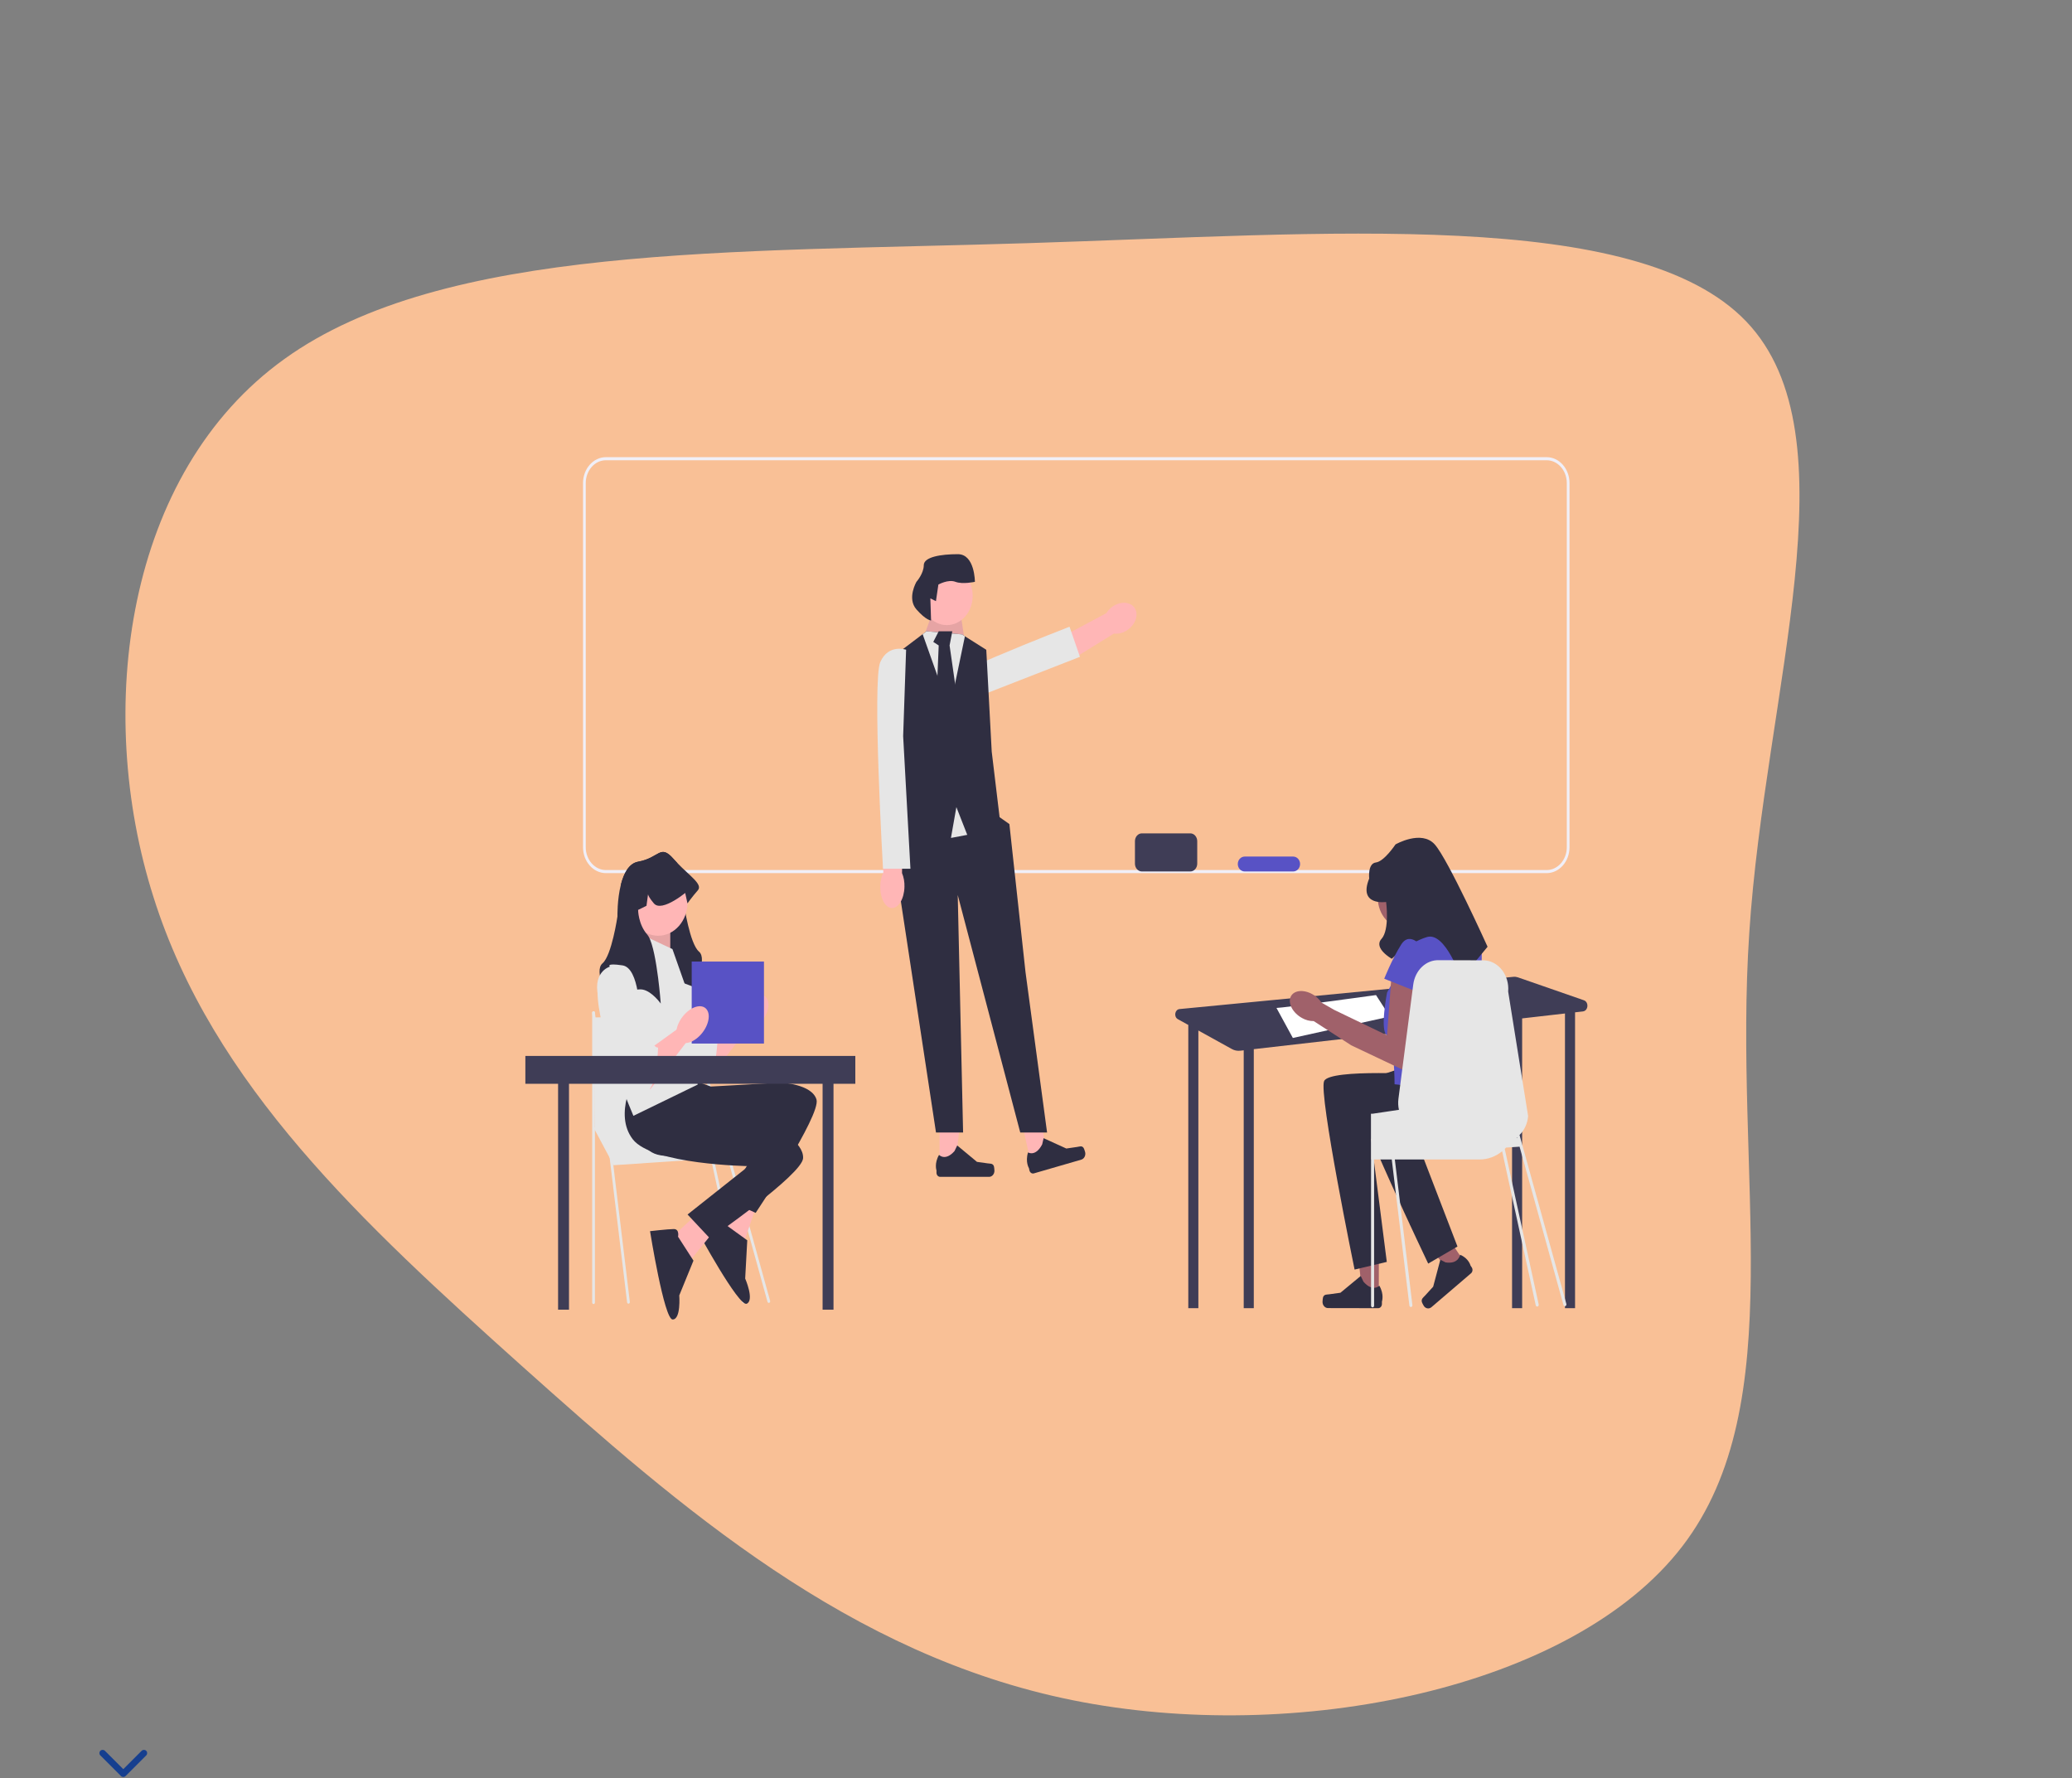 <svg width="958" height="822" viewBox="0 0 958 822" fill="none" xmlns="http://www.w3.org/2000/svg">
<rect x="0" y="0" width="958" height="822" fill="#808080" stroke="none"/>
<path d="M807.372 148.603C857.99 201.493 816.078 319.455 808.789 431.243C801.297 543.199 828.429 648.98 777.81 714.885C727.191 780.79 598.822 806.819 495.761 785.963C392.701 765.107 314.951 697.366 241.249 631.461C167.751 565.556 98.302 501.486 70.967 414.725C43.431 328.131 58.009 218.679 131.508 165.955C205.006 113.064 337.83 116.735 475.716 112.396C613.602 108.058 756.753 95.712 807.372 148.603Z" fill="#F9C096"/>
<path d="M55.939 821.061C56.525 821.646 57.475 821.646 58.061 821.061L67.607 811.515C68.192 810.929 68.192 809.979 67.607 809.393C67.021 808.808 66.071 808.808 65.485 809.393L57 817.879L48.515 809.393C47.929 808.808 46.979 808.808 46.393 809.393C45.808 809.979 45.808 810.929 46.393 811.515L55.939 821.061ZM55.5 818L55.5 820L58.5 820L58.5 818L55.5 818Z" fill="#163F8F"/>
<g clip-path="url(#clip0_24_5)">
<path d="M715.105 403.645H280.137C274.307 403.645 269.563 398.268 269.563 391.658V223.333C269.563 216.724 274.307 211.347 280.137 211.347H715.105C720.936 211.347 725.679 216.724 725.679 223.333V391.658C725.679 398.268 720.936 403.645 715.105 403.645ZM280.137 212.776C275.002 212.776 270.824 217.512 270.824 223.333V391.658C270.824 397.48 275.002 402.216 280.137 402.216H715.105C720.24 402.216 724.418 397.48 724.418 391.658V223.333C724.418 217.512 720.24 212.776 715.105 212.776H280.137V212.776Z" fill="#F0EFF8"/>
<path d="M520.152 291.93C524.164 289.865 526.388 285.456 525.12 282.083C523.852 278.71 519.572 277.651 515.56 279.717C513.946 280.514 512.541 281.808 511.462 283.493L494.572 292.527L498.802 302.923L515.004 292.914C516.795 293.122 518.56 292.785 520.152 291.93Z" fill="#FFB6B6"/>
<path d="M425.035 338.54C425.035 338.54 418.282 329.729 423.194 322.532C428.105 315.336 494.505 289.737 494.505 289.737L499.322 303.649L452.583 321.89L425.035 338.54L425.035 338.54Z" fill="#E6E6E6"/>
<path d="M434.407 539.086L441.711 539.085L445.186 507.117L434.405 507.118L434.407 539.086Z" fill="#FFB6B6"/>
<path d="M459.433 538.898C459.661 539.333 459.781 540.736 459.781 541.241C459.781 542.795 458.671 544.054 457.301 544.054H434.68C433.746 544.054 432.988 543.195 432.988 542.135V541.067C432.988 541.067 431.869 537.855 434.173 533.896C434.173 533.896 437.037 536.996 441.316 532.141L442.577 529.547L451.711 537.127L456.774 537.834C457.881 537.988 458.863 537.81 459.433 538.898H459.433H459.433Z" fill="#2F2E41"/>
<path d="M476.677 537.714L483.755 535.662L480.148 503.712L469.703 506.741L476.677 537.714Z" fill="#FFB6B6"/>
<path d="M500.884 530.504C501.199 530.861 501.622 532.186 501.732 532.676C502.071 534.181 501.27 535.713 499.943 536.098L478.026 542.451C477.121 542.713 476.2 542.093 475.968 541.066L475.735 540.031C475.735 540.031 473.95 537.233 475.319 532.751C475.319 532.751 478.77 534.95 481.856 529.044L482.513 526.177L493.016 530.956L498.075 530.219C499.182 530.058 500.095 529.609 500.884 530.504H500.884V530.504Z" fill="#2F2E41"/>
<path d="M428.363 294.694L428.017 291.842L432.133 280.435L443.443 279.009L445.886 295.34L428.363 294.694Z" fill="#FFB6B6"/>
<path opacity="0.1" d="M428.363 294.694L428.017 291.842L432.133 280.435L443.443 279.009L445.886 295.34L428.363 294.694Z" fill="black"/>
<path d="M415.168 375.256L410.141 390.941L413.911 399.496L432.762 523.548H445.294L442.815 413.755L471.719 523.548H484.123L474.148 449.402L466.692 380.96L462.17 377.79L440.302 363.849L415.168 375.256Z" fill="#2F2E41"/>
<path d="M447.214 385.951L439.674 387.377L429.62 360.285H452.24L447.214 385.951Z" fill="#E6E6E6"/>
<path d="M462.294 378.821L447.214 385.95L442.187 373.117L439.674 387.376L413.283 377.737L417.053 360.284L413.283 303.249L426.591 293.182L428.363 291.842L444.7 293.268L446.133 294.152L456.011 300.397L458.524 347.451L462.294 378.821Z" fill="#2F2E41"/>
<path d="M446.133 294.152L439.045 328.202L426.591 293.182L428.363 291.842L444.7 293.268L446.133 294.152Z" fill="#E6E6E6"/>
<path d="M434.018 291.842L431.505 296.753L434.018 298.39L432.762 328.29L437.788 336.044L442.815 324.584L439.045 298.39L440.302 291.842H434.018Z" fill="#2F2E41"/>
<path d="M437.788 288.99C444.382 288.99 449.727 282.926 449.727 275.444C449.727 267.963 444.382 261.898 437.788 261.898C431.195 261.898 425.85 267.963 425.85 275.444C425.85 282.926 431.195 288.99 437.788 288.99Z" fill="#FFB6B6"/>
<path d="M430.159 276.633L432.738 277.91L433.864 270.246C433.864 270.246 438.367 267.691 441.745 268.968C445.122 270.246 450.751 268.968 450.751 268.968C450.751 268.968 450.751 256.195 442.87 256.195C434.99 256.195 427.109 257.472 427.109 261.304C427.109 265.136 423.732 268.968 423.732 268.968C423.732 268.968 419.229 276.633 423.732 281.742C428.235 286.851 430.487 286.851 430.487 286.851L430.159 276.633Z" fill="#2F2E41"/>
<path d="M406.994 409.643C406.863 415.151 409.262 419.693 412.351 419.787C415.441 419.881 418.051 415.492 418.181 409.981C418.26 407.781 417.873 405.591 417.053 403.595L417.348 380.247L407.688 380.324L408.423 403.332C407.509 405.276 407.019 407.44 406.994 409.643V409.643Z" fill="#FFB6B6"/>
<path d="M418.944 300.37C418.944 300.37 410.776 297.519 407.006 306.074C403.236 314.629 408.262 401.608 408.262 401.608H420.943L417.578 340.295L418.944 300.37V300.37Z" fill="#E6E6E6"/>
<path d="M732.296 462.412L701.834 451.832C701.16 451.598 700.453 451.512 699.751 451.58L545.366 466.488C543.165 466.701 542.612 470.07 544.598 471.167L549.543 473.901H549.411V604.761H554.071V476.404L569.57 484.971C570.756 485.627 572.079 485.894 573.391 485.744L575.04 485.555V604.761H579.7V485.021L699.11 471.335V604.761H703.77V470.801L723.574 468.532V604.761H728.234V467.997L731.847 467.583C734.383 467.293 734.734 463.259 732.296 462.412H732.296Z" fill="#3F3D56"/>
<path d="M590.185 465.97C593.097 465.97 636.201 460.022 636.201 460.022L642.609 469.936L597.757 479.849L590.185 465.97V465.97Z" fill="white"/>
<path d="M637.492 599.679L630.003 599.663L626.491 566.882L637.543 566.904L637.492 599.679Z" fill="#A0616A"/>
<path d="M611.835 599.436C611.601 599.881 611.476 601.319 611.475 601.837C611.473 603.43 612.609 604.723 614.013 604.726L637.204 604.771C638.162 604.773 638.94 603.894 638.941 602.807L638.943 601.711C638.943 601.711 640.095 598.421 637.739 594.358C637.739 594.358 634.799 597.53 630.42 592.544L629.13 589.883L619.754 597.635L614.563 598.35C613.427 598.506 612.421 598.321 611.835 599.436H611.835L611.835 599.436Z" fill="#2F2E41"/>
<path d="M677.685 584.435L671.776 589.491L651.774 566.04L660.495 558.577L677.685 584.435Z" fill="#A0616A"/>
<path d="M657.342 601.609C657.391 602.118 658.049 603.335 658.32 603.744C659.156 605.001 660.731 605.251 661.838 604.303L680.135 588.642C680.891 587.995 681.041 586.776 680.471 585.919L679.897 585.054C679.897 585.054 679.075 581.682 675.082 580.075C675.082 580.075 674.433 584.565 668.362 583.6L665.946 582.376L662.635 594.83L658.92 598.906C658.107 599.798 657.217 600.334 657.342 601.609L657.342 601.609V601.609Z" fill="#2F2E41"/>
<path d="M662.034 415.012C662.034 422.848 656.435 429.2 649.53 429.2C642.624 429.2 637.025 422.848 637.025 415.012C637.025 407.177 642.624 400.825 649.53 400.825C656.435 400.825 662.034 407.177 662.034 415.012Z" fill="#A0616A"/>
<path d="M660.856 496.816C660.856 496.816 614.817 493.859 612.211 499.773C609.605 505.686 626.299 586.916 626.299 586.916L641.193 583.375L633.927 526.384C633.927 526.384 672.346 537.929 677.558 524.13C682.77 510.332 681.269 505.194 681.269 505.194L660.856 496.816V496.816Z" fill="#2F2E41"/>
<path d="M672.651 486.889C672.651 486.889 627.563 497.856 626.429 504.341C625.294 510.827 660.332 584.152 660.332 584.152L673.87 576.266L653.576 523.487C653.576 523.487 693.317 523.089 695.127 508.217C696.936 493.346 694.291 488.841 694.291 488.841L672.651 486.889V486.889Z" fill="#2F2E41"/>
<path d="M677.795 431.272H656.133L641.311 458.87C641.311 458.87 637.836 476.704 641.311 478.628C644.786 480.553 644.786 501.251 644.786 501.251L681.269 505.193C681.269 505.193 686.481 443.1 684.744 437.186C683.007 431.272 677.795 431.272 677.795 431.272V431.272Z" fill="#5852C5"/>
<path d="M643.483 449.506L641.311 478.628L616.885 466.866L611.055 463.539C609.913 461.85 608.431 460.495 606.733 459.589C602.511 457.254 598.029 457.833 596.72 460.88C595.411 463.928 597.771 468.29 601.992 470.623C603.668 471.582 605.522 472.072 607.399 472.051L624.456 483.044L624.476 483.001L624.552 483.154L651.3 495.83L657.455 457.6L643.482 449.506H643.483Z" fill="#A0616A"/>
<path d="M640.877 416.981C640.877 416.981 627.847 418.952 633.059 406.139C633.059 406.139 632.264 399.194 636.136 398.724C640.008 398.254 645.22 390.37 645.22 390.37C645.22 390.37 657.169 383.47 663.356 390.37C669.542 397.269 687.784 437.679 687.784 437.679L675.623 452.463C675.623 452.463 668.312 430.656 659.806 433.182C651.3 435.708 643.483 443.24 643.483 443.24C643.483 443.24 634.851 438.338 638.732 434.066C642.614 429.794 640.877 416.981 640.877 416.981Z" fill="#2F2E41"/>
<path d="M658.25 438.664C658.25 438.664 652.169 429.794 647.826 436.693C643.483 443.592 640.008 452.463 640.008 452.463L657.381 459.362L658.25 438.664H658.25Z" fill="#5852C5"/>
<path d="M724.213 602.799L704.029 530.006L704.032 530.005H704.078L703.997 529.886L703.995 529.884L702.557 524.699L702.558 524.698C704.748 522.557 706.239 519.497 706.536 515.974L697.31 458.396C697.945 450.835 692.836 444.226 686.144 443.955L665.326 443.896C659.408 443.658 654.282 448.509 653.42 455.157L652.959 458.687L646.581 507.918C646.348 509.689 646.441 511.434 646.808 513.066L642.218 513.747L640.826 513.958L635.322 514.771L635.304 514.778L634.617 514.877H633.871V536.026H633.918V603.624C633.918 604.06 634.232 604.417 634.617 604.417C635.007 604.417 635.322 604.06 635.322 603.624V536.026H643.488L651.637 603.544C651.69 603.941 651.987 604.232 652.336 604.232C652.365 604.232 652.4 604.232 652.429 604.225C652.814 604.166 653.082 603.763 653.029 603.326L644.909 536.026H684.093C687.984 536.026 691.589 534.625 694.525 532.227L710.06 603.421C710.141 603.781 710.427 604.02 710.74 604.02C710.797 604.02 710.855 604.013 710.913 603.996C711.289 603.887 711.516 603.454 711.42 603.028L695.734 531.146C695.943 530.948 696.152 530.738 696.349 530.521L702.585 530.105L722.875 603.277C722.969 603.617 723.246 603.834 723.544 603.834C723.614 603.834 723.685 603.822 723.755 603.797C724.124 603.665 724.33 603.218 724.213 602.799V602.799ZM701.224 525.828C701.276 525.795 701.323 525.756 701.37 525.723L701.37 525.722L701.52 526.263L701.224 525.828V525.828Z" fill="#E6E6E6"/>
<path d="M328.154 479.412L341.739 469.61L347.261 473.39L328.154 498.301V479.412Z" fill="#FFB6B6"/>
<path d="M309.578 441.472C309.578 441.472 300.555 443.881 304.801 457.732C309.047 471.583 322.847 500.489 327.093 498.683C331.339 496.876 331.869 478.81 331.869 478.81C331.869 478.81 331.339 479.412 329.216 477.003C327.093 474.594 327.093 475.694 327.093 473.036C327.093 470.379 325.356 468.408 325.356 468.408L323.377 463.754C323.377 463.754 323.377 442.075 315.416 440.87C307.455 439.666 309.578 441.472 309.578 441.472L309.578 441.472Z" fill="#E6E6E6"/>
<path d="M351.733 472.742C355.256 468.744 356.349 463.501 354.172 461.032C351.996 458.562 347.375 459.801 343.851 463.799C340.328 467.798 339.236 473.04 341.412 475.51C343.588 477.979 348.209 476.74 351.733 472.742Z" fill="#FFB6B6"/>
<path d="M274.434 521.266L283.703 538.674L337.721 535.047L323.338 514.013L274.434 521.266Z" fill="#E6E6E6"/>
<path d="M290.574 602.685C290.26 602.685 289.986 602.421 289.942 602.058L273.8 468.297C273.752 467.9 273.997 467.534 274.347 467.48C274.696 467.423 275.019 467.703 275.067 468.1L291.208 601.861C291.256 602.258 291.012 602.624 290.662 602.678C290.632 602.682 290.603 602.685 290.574 602.685Z" fill="#E6E6E6"/>
<path d="M274.434 602.855C274.08 602.855 273.794 602.53 273.794 602.129V468.225C273.794 467.824 274.08 467.5 274.434 467.5C274.787 467.5 275.073 467.824 275.073 468.225V602.129C275.073 602.53 274.787 602.855 274.434 602.855Z" fill="#E6E6E6"/>
<path d="M355.461 602.323C355.189 602.323 354.937 602.124 354.851 601.815L316.655 464.065C316.549 463.683 316.736 463.275 317.073 463.155C317.409 463.035 317.768 463.247 317.874 463.629L356.071 601.379C356.177 601.761 355.989 602.168 355.653 602.289C355.589 602.312 355.524 602.323 355.461 602.323V602.323Z" fill="#E6E6E6"/>
<path d="M343.794 602.492C343.508 602.492 343.248 602.274 343.175 601.945L316.645 480.372C316.558 479.983 316.765 479.588 317.107 479.49C317.45 479.392 317.797 479.626 317.884 480.014L344.414 601.588C344.501 601.976 344.294 602.371 343.952 602.47C343.899 602.485 343.846 602.492 343.794 602.492H343.794Z" fill="#E6E6E6"/>
<path d="M274.434 470.358L318.703 469.585L326.854 522.354H275.073L274.434 470.358Z" fill="#E6E6E6"/>
<path d="M342.464 547.95L331.308 570.237L344.262 573.473L349.662 557.622L342.464 547.95Z" fill="#FFB6B6"/>
<path d="M335.315 566.029C335.315 566.029 334.881 562.395 332.333 563.548C329.784 564.702 322.428 568.988 322.428 568.988C322.428 568.988 341.614 604.359 345.255 602.711C348.896 601.063 344.537 591.065 344.537 591.065L345.499 573.392L335.315 566.029H335.315Z" fill="#2F2E41"/>
<path d="M293.124 504.705C293.124 504.705 289.144 525.481 301.351 532.708C313.558 539.935 355.223 522.169 355.223 522.169L336.115 554.653L349.384 560.711C349.384 560.711 379.637 515.545 377.514 508.318C375.391 501.092 361.061 500.49 361.061 500.49L328.685 502.296L320.193 499.285L293.124 504.705H293.124Z" fill="#2F2E41"/>
<path d="M325.959 557.841L308.42 573.994L319.448 582.356L329.562 569.821L325.959 557.841Z" fill="#FFB6B6"/>
<path d="M313.502 571.729C313.502 571.729 314.264 568.165 311.52 568.187C308.776 568.209 300.55 569.165 300.55 569.165C300.55 569.165 307.076 610.031 310.996 610C314.916 609.969 314.063 598.856 314.063 598.856L320.627 582.792L313.502 571.729V571.729Z" fill="#2F2E41"/>
<path d="M293.87 497.189C293.87 497.189 283.5 514.898 292.553 526.669C301.605 538.441 346.111 539.095 346.111 539.095L317.896 561.463L328.312 572.584C328.312 572.584 370.976 543.005 371.316 535.398C371.657 527.79 358.502 521.312 358.502 521.312L327.766 509.628L320.822 503.317L293.87 497.189H293.87Z" fill="#2F2E41"/>
<path d="M320.512 456.172C320.512 456.172 310.428 451.957 305.651 451.957C305.195 451.957 304.744 452.017 304.293 452.126C301.235 452.86 298.422 455.841 297.074 457.467C296.549 458.106 296.246 458.533 296.246 458.533C296.246 458.533 296.278 458.118 296.342 457.389C296.655 453.559 297.812 440.991 299.887 432.945C300.63 430.072 301.485 427.778 302.467 426.664C304.754 424.062 305.811 420.943 306.299 418.618C306.713 416.625 306.713 415.222 306.713 415.222L302.844 413.331L302.127 408.019C302 408.646 301.411 409.868 299.431 412.211C299.261 412.41 299.075 412.578 298.879 412.723C296.023 414.758 290.201 411.217 287.064 408.989C288.37 403.84 290.737 399.131 295.036 398.36C305.121 396.553 305.121 389.929 311.49 397.155C312.015 397.752 312.546 398.324 313.077 398.878C315.115 403.298 315.858 409.224 316.123 413.343C316.314 416.228 316.266 418.233 316.266 418.233C316.266 418.233 318.92 436.299 323.166 439.913C327.412 443.526 320.512 456.172 320.512 456.172V456.172Z" fill="#2F2E41"/>
<path d="M300.875 427.266L293.703 439.202L309.897 444.128V427.266H300.875Z" fill="#FFB6B6"/>
<path opacity="0.1" d="M300.875 427.266L293.703 439.202L309.897 444.128V427.266H300.875Z" fill="black"/>
<path d="M310.905 438.763L295.513 431.536C295.513 431.536 274.813 441.774 276.405 461.647C277.998 481.52 292.859 515.846 292.859 515.846L322.581 501.393L319.397 462.851L310.905 438.763V438.763Z" fill="#E6E6E6"/>
<path d="M304.305 432.595C311.805 432.595 317.885 425.697 317.885 417.187C317.885 408.678 311.805 401.78 304.305 401.78C296.805 401.78 290.726 408.678 290.726 417.187C290.726 425.697 296.805 432.595 304.305 432.595Z" fill="#FFB6B6"/>
<path d="M322.636 411.609C319.982 414.62 317.859 417.631 317.859 417.631L316.797 412.813C316.797 412.813 316.553 413.018 316.123 413.343C314.441 414.644 309.924 417.914 306.299 418.618C304.685 418.931 303.252 418.733 302.318 417.631C300.338 415.288 299.749 414.066 299.622 413.439L298.905 418.751L295.036 420.642C295.036 420.642 295.036 427.254 299.282 432.084C299.489 432.319 299.691 432.608 299.887 432.945C301.915 436.414 303.369 444.905 304.293 452.126C305.11 458.545 305.503 463.953 305.503 463.953C305.503 463.953 301.485 458.244 297.074 457.467C296.83 457.425 296.586 457.395 296.342 457.389C296.262 457.377 296.177 457.377 296.098 457.377C291.321 457.377 281.237 461.592 281.237 461.592C281.237 461.592 274.337 448.946 278.583 445.333C282.829 441.719 285.483 423.653 285.483 423.653C285.483 423.653 285.307 415.92 287.064 408.989C288.37 403.84 290.737 399.131 295.036 398.36C305.121 396.553 305.121 389.929 311.49 397.155C312.015 397.752 312.546 398.324 313.077 398.878C319.01 405.069 325.072 408.844 322.636 411.609V411.609Z" fill="#2F2E41"/>
<path d="M263.077 492.448H258.034V605.46H263.077V492.448Z" fill="#3F3D56"/>
<path d="M385.374 492.448H380.331V605.46H385.374V492.448Z" fill="#3F3D56"/>
<path d="M353.224 444.524H319.813V482.434H353.224V444.524Z" fill="#5852C5"/>
<path d="M300.555 484.832L314.139 475.03L319.662 478.81L300.555 503.721V484.832Z" fill="#FFB6B6"/>
<path d="M281.978 446.892C281.978 446.892 272.956 449.301 277.202 463.152C281.448 477.003 295.247 505.909 299.493 504.103C303.739 502.296 304.27 484.229 304.27 484.229C304.27 484.229 303.739 484.832 301.616 482.423C299.493 480.014 299.493 481.114 299.493 478.456C299.493 475.798 297.757 473.828 297.757 473.828L295.778 469.174C295.778 469.174 295.778 447.494 287.817 446.29C279.855 445.086 281.978 446.892 281.978 446.892H281.978Z" fill="#E6E6E6"/>
<path d="M324.133 478.162C327.657 474.164 328.749 468.921 326.573 466.451C324.397 463.982 319.776 465.221 316.252 469.219C312.728 473.217 311.636 478.46 313.813 480.93C315.989 483.399 320.61 482.16 324.133 478.162Z" fill="#FFB6B6"/>
<path d="M395.461 488.156H242.905V501.031H395.461V488.156Z" fill="#3F3D56"/>
<path d="M550.335 385.258H527.959C526.185 385.258 524.747 386.877 524.747 388.874V399.264C524.747 401.26 526.185 402.879 527.959 402.879H550.335C552.109 402.879 553.547 401.26 553.547 399.264V388.874C553.547 386.877 552.109 385.258 550.335 385.258Z" fill="#3F3D56"/>
<path d="M597.889 395.984H575.513C573.739 395.984 572.301 397.527 572.301 399.431V399.431C572.301 401.336 573.739 402.879 575.513 402.879H597.889C599.663 402.879 601.101 401.336 601.101 399.431V399.431C601.101 397.527 599.663 395.984 597.889 395.984Z" fill="#5852C5"/>
</g>
<defs>
<clipPath id="clip0_24_5">
<rect width="570" height="427" fill="white" transform="translate(220 183)"/>
</clipPath>
</defs>
</svg>
